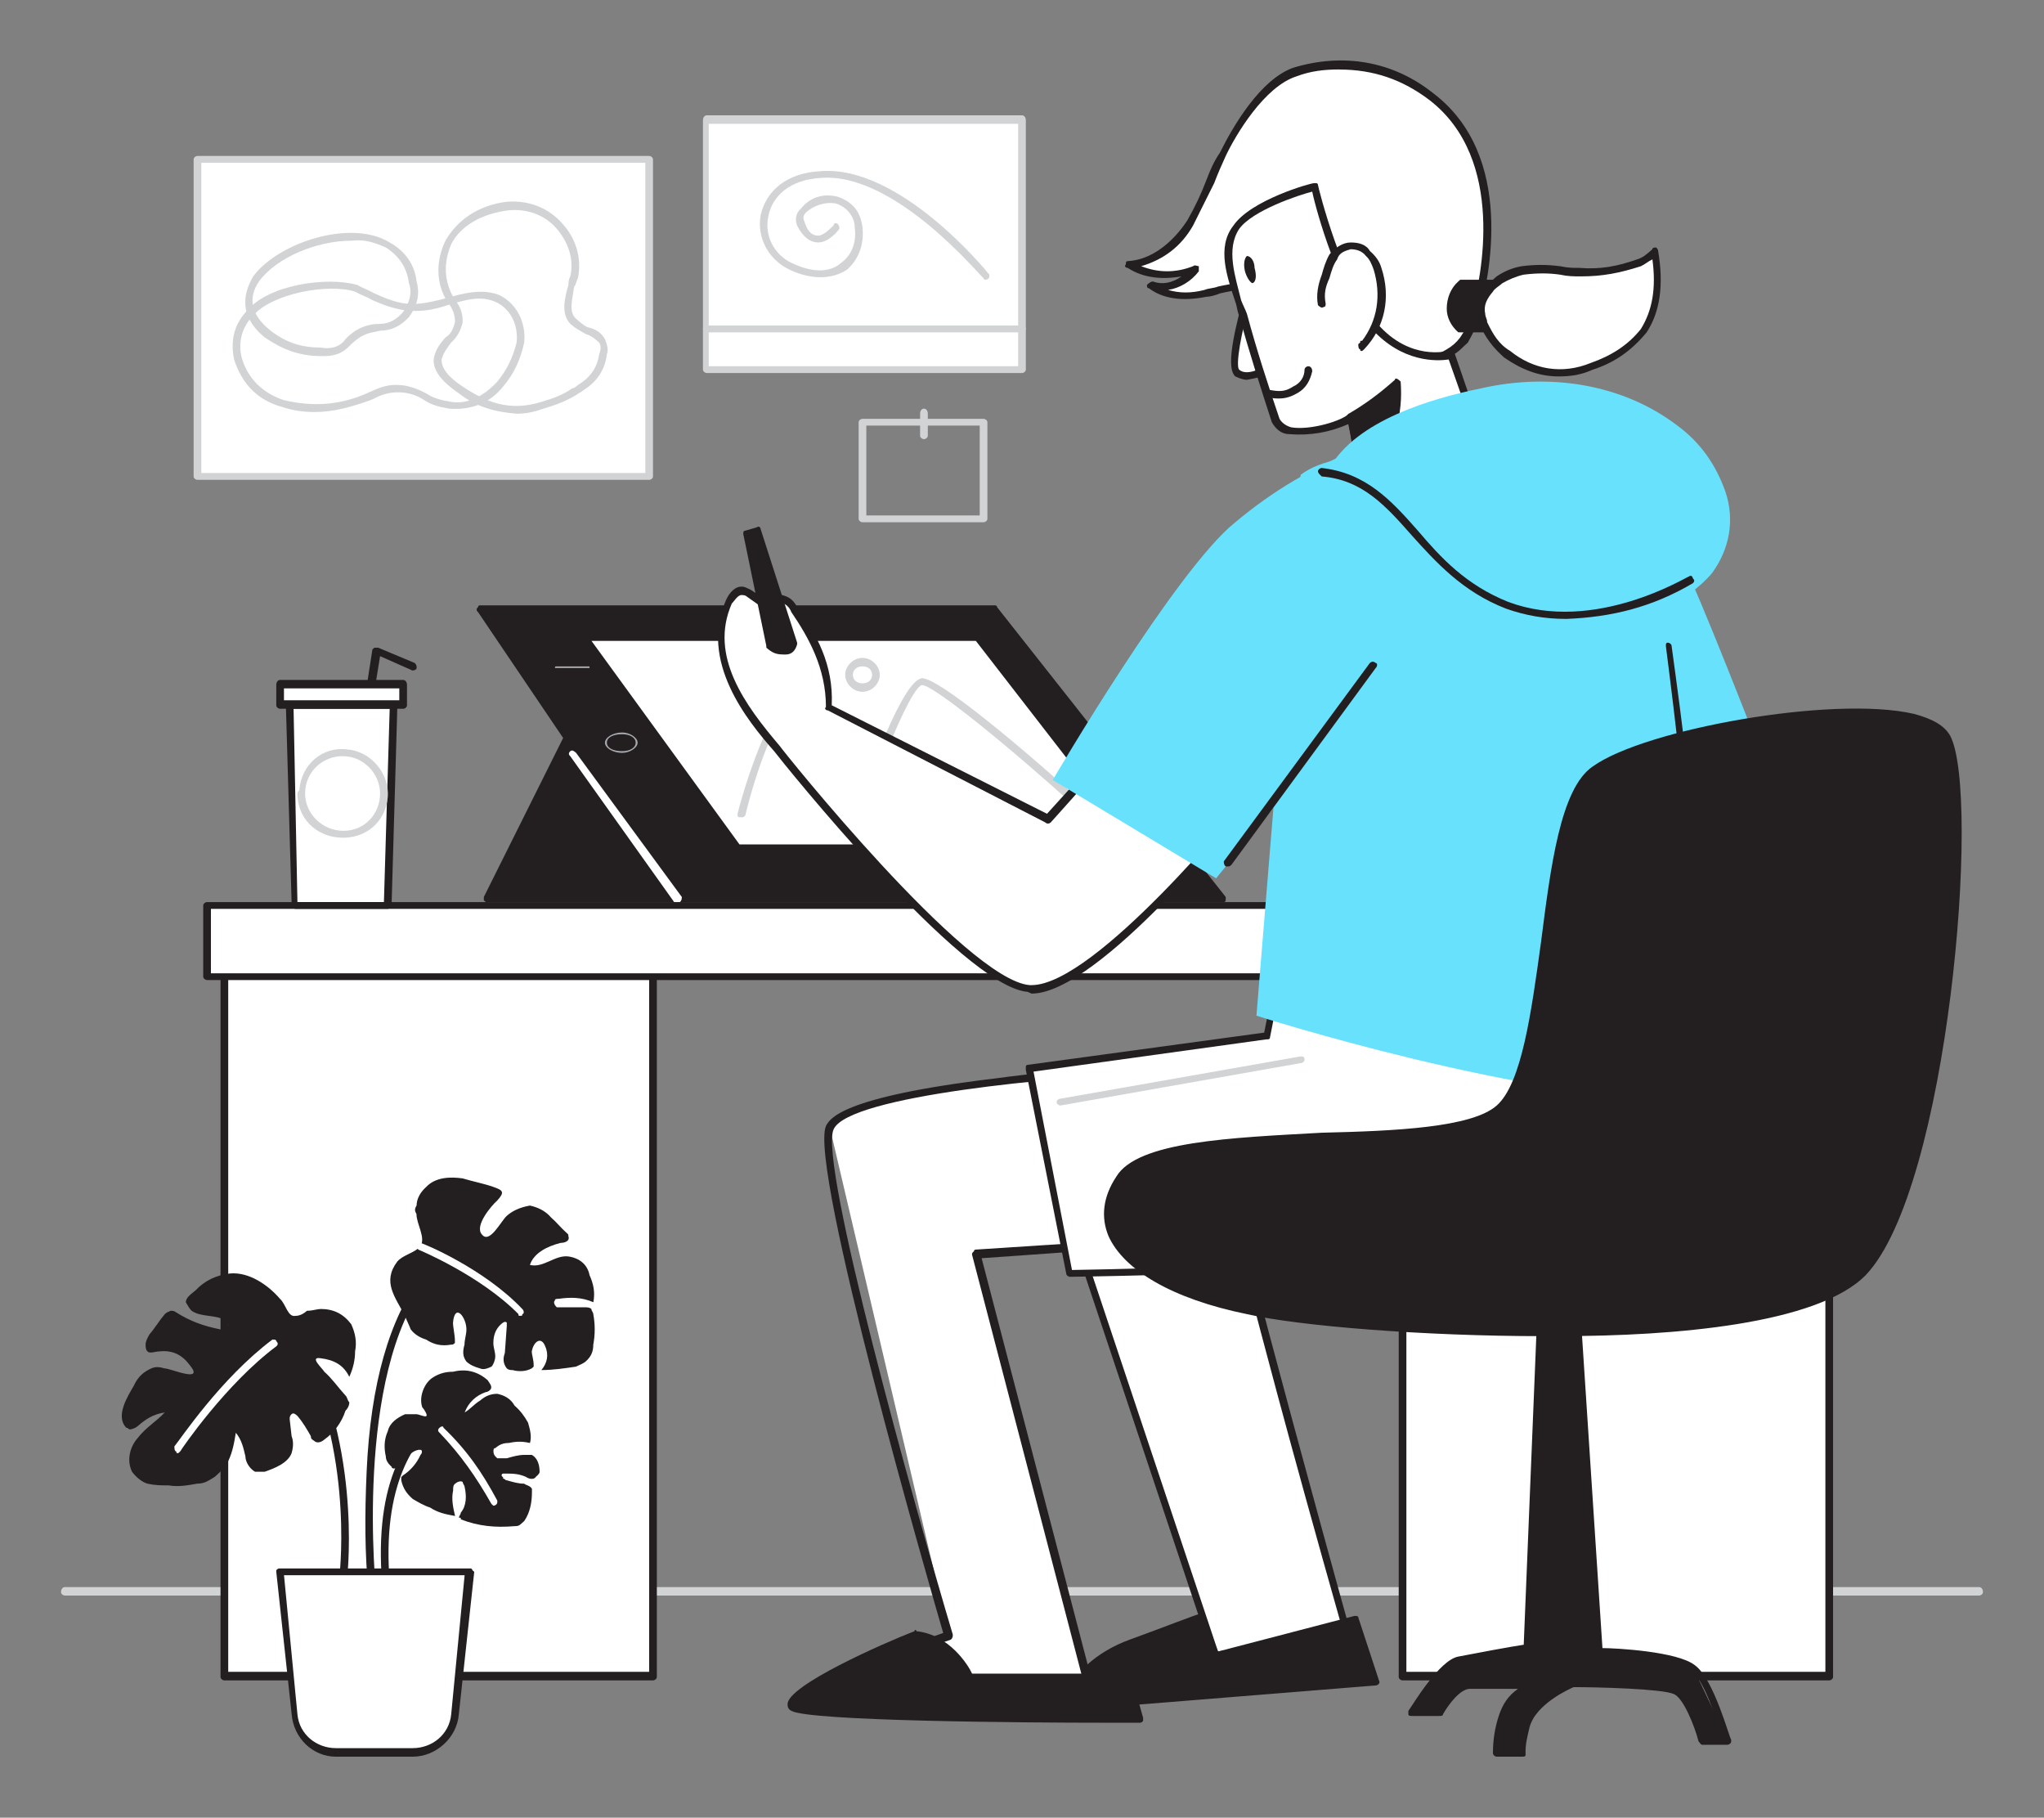 <svg xmlns="http://www.w3.org/2000/svg" xmlns:lucid="lucid" width="669.92" height="595.59"><rect width="100%" height="100%" fill="#808080" stroke="none"/><g lucid:page-tab-id="0_0" stroke="#000" stroke-opacity="0"><path d="M21.26 522.8h627.4c.63 0 1.26-.55 1.26-1.1 0-1.1-.63-1.67-1.26-1.67H21.26c-.63 0-1.26.56-1.26 1.67 0 .55.63 1.1 1.26 1.1z" stroke-width="1.01" fill="#d1d3d4"/><path d="M214.02 308.9H73.54V549.5h140.48V308.9z" stroke-width="1.01" fill="#fff"/><path d="M73.54 550.6h140.48c.63 0 1.26-.57 1.26-1.12V308.9c0-1.1-.63-1.66-1.26-1.66H73.54c-.63 0-1.26.56-1.26 1.67V549.5c0 .55.63 1.1 1.26 1.1zm139.22-2.8H74.8V310.03h137.96z" stroke-width="1.01" fill="#231f20"/><path d="M599.53 308.9H459.7V549.5h139.83V308.9z" stroke-width="1.01" fill="#fff"/><path d="M459.7 550.6h139.83c.63 0 1.26-.57 1.26-1.12V308.9c0-1.1-.64-1.66-1.27-1.66H459.7c-.64 0-1.27.56-1.27 1.67V549.5c0 .55.63 1.1 1.26 1.1zm138.57-2.8H460.94V310.03h137.33zM187.56 238.9l-27.72 55.56h74.96l-47.24-55.56z" stroke-width="1.01" fill="#231f20"/><path d="M159.84 295.57h74.96c.63 0 1.26 0 1.26-.55v-1.1l-47.24-55.57c-.63-.56-.63-.56-1.26-.56s-.63 0-1.26.55l-27.72 55.56v1.12c.63.55 1.26 1.1 1.26.55zm72.44-2.22h-70.55l26.46-52.22z" stroke-width="1.01" fill="#231f20"/><path d="M400.47 294.46H222.2l-64.88-95h168.82l74.33 95z" stroke-width="1.01" fill="#231f20"/><path d="M222.2 295.57h178.9c.63 0 .63-.55.63-1.1v-.56l-74.96-95c0-.56-.63-.56-.63-.56H157.32c-.63 0-.63.56-.63.56-.64.56-.64 1.1 0 1.67l64.24 95c.63 0 .63.56 1.26 0zm175.75-2.22H222.83l-63-92.23h165.68z" stroke-width="1.01" fill="#231f20"/><path d="M320.47 208.9l53.55 68.9h-132.3l-50.38-68.9h129.13z" stroke-width="1.01" fill="#fff"/><path d="M241.73 279.46h132.3c.62 0 .62-.55 1.25-1.1v-1.12l-53.55-68.9c0-.55-.63-.55-1.26-.55H191.34c-.63 0-.63 0-.63.55-.62.55-.62.55 0 1.1l49.77 69.46s.63.56 1.26.56zm129.77-2.78H242.36L193.86 210h125.98z" stroke-width="1.01" fill="#231f20"/><path d="M282.68 265.57c.63 0 1.26-.55 1.26-1.1 6.3-18.9 15.12-39.46 18.26-40 3.78 0 28.98 20.54 51.03 40.55.63.55 1.26.55 1.9 0 .62-.56 0-1.12 0-1.67-7.57-7.22-46-41.12-52.93-41.12-6.3.56-17.63 32.23-20.78 41.67 0 .56 0 1.12.63 1.67h.63z" stroke-width="1.01" fill="#d1d3d4"/><path d="M243 267.8c.62 0 .62 0 1.25-.56 3.78-15.56 10.08-31.67 13.23-32.78 2.52-.56 16.38 11.67 27.1 23.33h1.88v-1.67c-5.67-6.12-24.57-25.56-29.6-23.9-5.68 1.67-13.87 28.9-15.13 34.45 0 .56 0 1.1.63 1.1z" stroke-width="1.01" fill="#d1d3d4"/><path d="M203.94 246.68c2.52 0 5.04-1.67 5.04-3.33 0-1.67-2.52-3.34-5.04-3.34-3.15 0-5.67 1.68-5.67 3.35 0 1.66 2.52 3.33 5.67 3.33zm0-6.1c2.52 0 4.4 1.1 4.4 2.77 0 1.66-1.88 2.78-4.4 2.78-3.15 0-5.04-1.12-5.04-2.78 0-1.67 1.9-2.78 5.04-2.78zM182.52 218.9h10.7v-.55h-10.7c-.63 0-.63 0-.63.55h.62z" stroke-width="1.01" fill="#a7a9ac"/><path d="M222.2 295.57h.63c.63-.55.63-1.1.63-1.66l-34.64-47.22c-.63-.55-1.26-1.1-1.9-.55-.62.55-.62 1.1 0 1.66l34.02 47.77c.63 0 .63.56 1.26 0z" stroke-width="1.01" fill="#fff"/><path d="M282.68 226.68c3.15 0 5.67-2.78 5.67-5.56 0-2.77-2.52-5.55-5.67-5.55s-5.67 2.78-5.67 5.55c0 2.78 2.53 5.56 5.68 5.56zm0-8.33c1.9 0 3.15 1.1 3.15 2.77s-1.26 2.78-3.15 2.78c-1.9 0-3.15-1.1-3.15-2.78 0-1.66 1.26-2.77 3.15-2.77z" stroke-width="1.01" fill="#d1d3d4"/><path d="M618.43 296.68H67.87v23.34h550.56v-23.34z" stroke-width="1.01" fill="#fff"/><path d="M67.87 321.13h550.56c.63 0 1.26-.56 1.26-1.1v-23.35c0-.55-.64-1.1-1.27-1.1H67.87c-.63 0-1.26.55-1.26 1.1v23.34c0 .55.64 1.1 1.27 1.1zm549.3-2.22H69.13v-21.1h548.04z" stroke-width="1.01" fill="#231f20"/><path d="M411.18 422.8c-.63 2.23 30.24 112.8 30.24 112.8l-42.84 6.66-51.02-152.8z" stroke-width="1.01" fill="#fff"/><path d="M398.58 543.37l43.47-6.67.63-.56v-1.1c-11.97-42.8-29.6-108.35-30.24-111.68 0-.56 0-1.1-.63-1.1l-63.6-33.9h-1.27c-.63.55-.63 1.1-.63 1.66l51.02 152.8c0 .55.63.55 1.26.55zm41.58-8.9l-40.95 6.67-49.75-148.9 60.47 31.67c1.9 7.24 11.34 43.9 30.24 110.58z" stroke-width="1.01" fill="#231f20"/><path d="M443.94 530.6l6.93 20.54-103.3 8.34c5.03-10.56 12.6-17.22 23.3-21.1 10.7-3.9 22.67-8.35 22.67-8.35l5.04 12.23z" stroke-width="1.01" fill="#231f20"/><path d="M347.56 560.6l103.3-8.34c.64 0 1.27-.56 1.27-1.12l-6.93-21.1c0-.56-.63-.56-1.26-.56l-44.73 11.66-5.03-11.66c0-.56-.63-1.1-1.26-.56-.62 0-11.96 4.45-22.66 8.33-10.7 3.9-18.9 11.12-23.94 21.67v1.1c.63.57.63.57 1.26.57zm101.42-10.57l-99.53 7.78c5.04-8.88 12.6-15 22.05-18.32 8.8-3.34 18.26-6.67 21.4-7.78l4.42 11.1c.63.57.63 1.12 1.26.57l44.73-11.12zM516.38 424.47l7.56 116.67s24.56.56 30.86 5l11.34 23.9h-7.56s-5.04-14.45-9.45-16.12l-33.38-2.22s-13.23 5-15.75 13.9c-1.26 7.2-.63 8.88-.63 8.88h-8.82c0-4.45.63-7.78 1.9-12.22 1.25-4.45 8.18-10.56 8.18-10.56s-14.5.56-18.9.56c-5.04 0-10.08 8.9-10.08 8.9h-8.82s9.45-16.13 15.75-17.24l22.05-4.44 4.4-108.34z" stroke-width="1.01" fill="#231f20"/><path d="M490.55 575.6h8.2c.62 0 1.25 0 1.25-.57v-1.1c0-2.78.63-5 1.26-7.78 1.9-7.78 13.23-12.78 14.5-13.34 8.18 0 28.96.57 32.74 2.23 3.15 1.1 6.93 10.56 8.2 15.56.62.55.62 1.1 1.25 1.1h8.2c.62 0 1.25-.55 1.25-1.1v-.57c-.63-.55-5.67-20-11.97-24.44-5.67-4.46-25.82-5.57-30.23-5.57l-7.56-115.56c0-.56 0-.56-.63-1.1h-1.25l-11.34 6.66c-.62.55-.62.55-.62 1.1l-4.4 107.8c-3.8.55-15.76 2.77-21.43 3.88-6.3 1.12-15.12 16.12-16.38 17.8v1.1c0 .56.63.56 1.26.56h8.82c.63 0 1.26 0 1.26-.56 1.9-3.33 5.68-8.33 8.83-8.33h15.75c-3.15 2.22-5.04 5-6.3 8.9-1.26 3.88-1.9 7.76-1.9 12.2 0 .56.64 1.12 1.27 1.12zm6.93-2.23h-5.67c0-3.9.64-7.22 1.27-10.56 1.9-4.43 8.2-10 8.2-10 0-.54.62-1.1 0-1.66 0-.55-.64-.55-1.27-.55h-18.27c-5.04 0-9.45 6.66-10.7 9.43h-6.3c3.14-5.55 10.07-14.44 13.85-15 6.3-1.1 22.05-3.9 22.05-3.9.63-.54 1.26-.54 1.26-1.1l4.4-108.34 9.45-5 6.93 114.44c0 .56.63 1.12 1.26 1.12 6.3.55 25.2 1.66 30.23 5 4.4 3.33 8.2 15.55 10.08 21.66h-5.04c-1.25-3.33-5.03-14.44-10.07-16.1-4.4-1.68-32.12-2.8-33.38-2.8-.63.57-14.5 5.57-16.38 15-1.26 2.8-1.26 5.57-1.9 8.35zm26.46-32.23z" stroke-width="1.01" fill="#231f20"/><path d="M375.28 350.02s-97 5.56-103.3 19.45L311 535.6s-47.87 16.66-39.68 20l85.67-3.34-37.16-141.68 96.38-6.1z" stroke-width="1.01" fill="#fff"/><path d="M283.3 557.8c22.68 0 67.4-3.88 73.7-4.43.64 0 .64 0 .64-.56.63 0 .63-.54.63-.54l-36.54-140 94.5-6.68c.62 0 1.25 0 1.25-.56v-1.1l-40.94-54.45c-.63-.56-.63-.56-1.26-.56 0 0-24.57 1.12-49.14 4.45-51.02 6.12-54.17 13.34-55.43 15.56-5.66 13.35 34.02 151.13 38.43 166.13-12.6 4.45-40.3 14.45-40.3 19.45 0 1.1.62 2.22 1.88 2.22 4.42 1.1 8.2 1.67 12.6 1.1zm71.82-6.66c-22.68 2.23-77.48 6.12-83.78 3.34 1.9-2.78 22.05-11.1 40.3-17.23.64-.55.64-1.1.64-1.66-12.6-42.24-44.1-155.02-39.05-165.58 5.04-11.1 74.33-17.22 102.05-18.33l38.42 51.66-93.86 6.1c-.63 0-.63.56-.63.56-.62.56-.62.56-.62 1.12zm-83.78 3.34z" stroke-width="1.01" fill="#231f20"/><path d="M408.66 263.35s-50.4 62.78-71.8 60.56c-21.43-1.66-82.53-78.33-82.53-78.33-10.7-13.33-23.3-30-15.12-48.34.64-1.66 1.9-3.9 3.8-3.33.62 0 1.25 0 2.5.56l6.3 4.44c0-2.22 2.53-3.33 4.42-2.78 1.9.56 3.15 1.67 3.78 3.34 7.56 10.55 11.97 20 11.34 32.22l71.8 36.67 28.36-31.1" stroke-width="1.01" fill="#fff"/><path d="M338.1 325.57c22.06 0 69.3-58.9 71.2-61.67.62-.55.62-1.1 0-1.66-.64 0-1.27 0-1.9.55 0 .55-48.5 60-69.3 60h-.62c-20.8-1.67-81.26-77.23-81.9-78.34-11.33-13.34-23.3-29.45-15.74-46.67.63-.57 1.9-2.8 3.15-2.8.62 0 1.25 0 1.88.57l6.3 4.44c.63 0 1.9 0 1.9-.54v-.56c0-.56.62-1.1.62-1.1.63-.57 1.26-.57 1.9-.57 1.88.56 3.14 1.67 3.77 3.34 5.67 8.33 11.34 18.33 11.34 31.1-.62.57 0 1.12.64 1.12l71.18 36.66c.63.56 1.26.56 1.9 0l28.34-31.67v-1.68c-.63-.55-1.26-.55-1.9 0l-27.7 30.56-70.56-35.56c.63-13.33-5.04-23.33-11.34-32.22-1.26-2.22-2.52-3.33-5.04-3.9-1.26-.54-2.52-.54-3.78.57l-1.26 1.1-5.04-3.33c-1.26-.55-1.9-1.1-3.15-1.1-1.9 0-3.8 1.66-5.05 4.44-8.82 20 6.93 39.44 15.75 49.45 2.52 3.33 61.73 77.22 83.15 78.9z" stroke-width="1.01" fill="#231f20"/><path d="M572.44 252.8s25.83 58.33 16.38 64.44c-9.45 6.67-68.03 0-68.03 0l5.03-75.56" stroke-width="1.01" fill="#fff"/><path d="M566.77 321.13c10.08 0 19.53-.56 22.68-2.78 1.26-1.1 6.93-4.44-4.4-36.1-5.05-15-11.35-30-11.35-30-.63-.57-1.26-1.12-1.9-.57-.62 0-.62.56-.62 1.1v.57c10.08 22.22 23.3 58.9 17 62.78-7.55 5-49.12 1.67-66.13 0l5.04-74.45c0-.55-.64-1.1-1.27-1.1s-1.26.55-1.26 1.1l-5.04 75.56c0 .56.63 1.1 1.26 1.1 1.25.57 25.8 2.8 45.97 2.8z" stroke-width="1.01" fill="#231f20"/><path d="M551.65 351.7s12.6 28.32-1.26 45.55l-199.7 20-13.22-67.23 77.48-10.56 5.04-23.33z" stroke-width="1.01" fill="#fff"/><path d="M350.7 418.36s47.25-.56 95.13-3.34c64.25-3.33 100.15-9.44 105.82-16.66 13.86-18.34 1.26-46.12 1.26-47.23-.62 0-.62-.55-1.25-.55L420 315.02h-.63c-.63.55-.63.55-.63 1.1l-4.4 22.23-77.5 10.56s-.62 0-.62.57v1.1l13.23 66.68c0 .55.63 1.1 1.26 1.1zm199.7-65.56c1.88 3.9 11.33 28.33-.64 43.9C539.06 410 416.22 415 351.34 416.13l-12.6-65 76.22-10.56c.63 0 1.26 0 1.26-.56l4.4-22.22z" stroke-width="1.01" fill="#231f20"/><path d="M474.8 115.56c1.9-1.1 3.78-2.22 5.04-4.44 1.9-2.78 3.15-5 3.78-8.34 6.93-23.9 6.93-54.44-14.5-71.1-13.2-10-28.96-12.8-44.7-7.8-10.1 3.34-18.9 17.8-23.95 26.68-3.78 7.78-6.3 15.55-10.7 22.78-4.42 7.22-11.34 13.33-20.16 13.9 6.94 3.88 14.5 4.43 22.05 1.1-3.15 4.44-8.82 6.66-14.48 5.55 5.03 3.88 11.96 3.88 18.26 2.22 5.67-1.12 11.97-3.34 18.27-2.23 10.08 1.1 16.38 8.33 23.94 13.33 9.45 6.66 26.45 15 37.16 8.33z" stroke-width="1.01" fill="#fff"/><path d="M465.98 119.45c3.15 0 6.3-1.1 9.45-2.78 2.52-1.1 3.78-2.78 5.67-4.44 1.9-3.34 3.15-6.1 3.78-9.45 3.15-11.66 11.97-51.67-15.12-72.22-13.22-10.56-29.6-13.34-45.98-8.34-10.7 3.9-19.53 18.9-23.94 27.78-1.9 2.78-3.15 5.56-4.4 8.9-1.9 5-3.8 8.88-6.3 13.33-2.53 3.88-9.45 12.77-19.53 13.33-.62 0-.62.56-.62 1.1-.63.57 0 1.12.63 1.12 5.05 3.34 11.34 3.9 17.64 2.78-3.15 2.22-6.3 2.78-9.44 1.67-.63 0-1.26.55-1.9 1.1 0 .56 0 1.12.64 1.12 4.4 3.33 10.7 4.44 18.9 2.78 1.25 0 3.14-.56 4.4-1.1 5.04-1.13 8.82-1.68 13.86-1.13 6.93.56 11.97 4.45 17.64 8.9 1.9 1.1 3.78 2.77 5.67 3.88 5.68 4.45 17.65 11.67 28.98 11.67zM438.9 22.78c11.34 0 20.8 3.33 29.6 10 25.2 19.44 17 58.34 13.86 69.45-.63 3.33-1.9 5.55-3.78 8.33-1.26 1.67-2.52 2.78-4.4 3.9-11.35 7.2-30.24-4.45-35.9-8.34-1.9-1.1-3.8-2.78-5.68-4.45-5.67-3.9-11.34-8.33-18.9-9.44-5.04 0-9.45.55-14.5 1.66-1.25.55-3.14.55-4.4 1.1-4.4 1.12-8.2 1.12-11.97 0 3.78-.55 7.56-2.77 10.08-6.1v-1.67c-.62 0-1.25-.56-1.88 0-5.67 2.22-11.33 2.22-17 0 7.55-2.23 13.22-6.67 17-13.34 2.52-5 4.4-8.9 6.93-13.9 1.26-3.33 2.52-6.1 3.78-8.9 3.15-6.65 12.6-22.77 23.3-26.1 4.42-1.67 8.83-2.22 13.87-2.22z" stroke-width="1.01" fill="#231f20"/><path d="M408.66 98.34s-6.3 21.1-3.15 23.9c3.8 2.77 10.72-1.68 10.72-1.68" stroke-width="1.01" fill="#fff"/><path d="M408.66 124.45c3.15-.55 5.67-1.1 8.2-2.78.62-.55 1.25-1.1.62-1.66-.63-.55-1.26-1.1-1.9-.55-1.88 1.1-6.92 3.9-9.44 1.67-1.26-1.1.63-12.78 3.78-22.23 0-.56 0-1.67-.63-1.67-.64 0-1.27 0-1.9.55-1.26 5.56-6.3 22.23-2.52 25.56 1.26.56 2.52 1.1 3.78 1.1z" stroke-width="1.01" fill="#231f20"/><path d="M404.88 74.45c-5.67 8.33 0 20.55 2.52 28.33 3.15 11.67 6.93 23.34 10.7 35 2.53 7.23 21.43 1.67 24.58-1.1l5.04 30 40.3-13.9-12.6-36.66s-13.22 3.9-25.18-8.9l-19.53-46.1s-20.15 5.55-25.82 13.33z" stroke-width="1.01" fill="#fff"/><path d="M447.72 167.8h.63l40.3-13.9.64-.56v-1.1l-12.6-36.68c-.64-.55-1.27-.55-1.9-.55-.63 0-12.6 3.34-23.3-8.88-11.34-12.23-19.53-45-19.53-45.56 0 0 0-.56-.63-.56h-.63c-1.25 0-20.78 5.56-26.45 13.9-5.67 7.2-1.9 17.22.63 25 .63 1.66.63 3.33 1.26 4.44 3.15 11.67 6.93 23.33 10.7 35 1.27 2.22 3.16 3.9 5.68 3.9 6.93.55 13.23-.57 19.53-3.34l4.4 27.78c0 .55.64.55.64 1.1h.62zm39.05-16.13L448.97 165l-5.03-28.88c0-.56-.63-1.1-1.26-.56h-.63c-1.9 2.23-12.6 5.56-18.9 4.45-1.9-.55-3.15-1.66-3.78-2.77-3.78-11.1-7.56-22.78-10.7-34.45-.64-1.66-1.27-2.77-1.9-4.44-1.9-7.78-5.04-16.67-.63-23.34 4.4-6.1 19.53-11.1 23.94-12.22 1.26 6.1 8.82 33.34 19.53 45 10.1 11.12 21.42 10.56 25.2 10z" stroke-width="1.01" fill="#231f20"/><path d="M416.22 128.9s10.08 2.77 12.6-7.78" stroke-width="1.01" fill="#fff"/><path d="M419.37 130.56c1.9 0 3.78-.55 5.67-1.66 3.15-1.67 4.4-4.45 5.04-7.23 0-1.1-.63-1.66-1.26-1.66s-1.26.56-1.26 1.12c0 2.22-1.26 4.44-3.78 5.55-2.52 1.67-4.4 1.67-7.56 1.1-.63 0-1.26 0-1.26 1.13 0 .55 0 1.1.63 1.1 1.25.56 2.5.56 3.77.56z" stroke-width="1.01" fill="#231f20"/><path d="M433.23 99.45c-.63-2.78 0-6.1 1.26-8.9.62-2.2 1.25-4.43 2.5-6.66 1.27-1.67 3.16-3.34 5.68-3.34 2.52 0 4.4.55 5.67 2.22 1.26 1.67 2.52 3.34 3.15 5.56 3.15 8.9 1.26 18.33-5.04 25.55v-1.12" stroke-width="1.01" fill="#fff"/><path d="M446.46 115l.63-.55c6.92-7.22 8.8-17.22 5.66-26.67-.63-2.22-1.9-3.9-3.78-5.55-1.26-2.23-3.78-2.78-6.3-2.78s-5.04 1.66-6.93 3.9c-1.26 2.2-1.9 4.43-2.52 6.65-1.26 3.34-1.9 6.67-1.26 10 .63.56 1.26 1.12 1.9.56.62 0 .62-.55.62-1.1-.64-3.34 0-5.57 1.25-8.34.63-2.23 1.26-4.45 2.52-6.12.63-2.22 2.52-2.77 4.4-3.33 1.9 0 3.8.56 5.05 2.22 1.26 1.1 1.9 2.77 2.52 4.44 2.52 8.33 1.26 16.67-3.78 23.33-.63 0-.63 0-.63.56l-.63.55c0 .56 0 1.67.63 1.67 0 .56 0 .56.63.56z" stroke-width="1.01" fill="#231f20"/><path d="M411.18 87.78c0-2.22-1.26-3.9-2.52-3.9-.63.57-1.26 2.24-.63 5 .63 2.24 1.9 3.9 2.52 3.9 1.26-.55 1.26-2.78.63-5z" stroke-width=".22" fill="#231f20"/><path d="M442.68 136.67c5.67-3.9 10.08-7.22 15.12-11.66 0 0 2.5 21.67-11.97 26.12z" stroke-width="1.01" fill="#231f20"/><path d="M445.83 152.23c0 .56 0 .56 0 0 15.74-5 13.23-26.1 13.23-27.22l-.63-.55c-.63-.55-1.26-.55-1.26 0-5.04 4.45-9.45 7.78-15.12 11.1-.63.57-.63.57-.63 1.12l3.15 15s0 .56.63.56h.63zm10.7-24.45c0 5-.62 17.78-10.07 21.67l-2.52-12.22c4.4-3.33 8.2-6.1 12.6-9.45z" stroke-width="1.01" fill="#231f20"/><path d="M559.2 361.13s-2.5-149.45-24.55-183.9c0 0-80.63-42.22-108.35-21.67L411.8 332.8s88.2 28.33 147.4 28.33z" stroke-width="1.01" fill="#68e1fd"/><path d="M445.83 146.67c-15.75 6.67-28.35 13.9-40.95 24.45-19.53 15.56-59.84 84.45-59.84 84.45l53.54 32.22 47.88-58.9zM511.34 156.12s27.72 3.33 42.83 33.9c7.56 16.66 28.35 70.55 28.35 70.55l-61.73 6.67z" stroke-width="1.01" fill="#68e1fd"/><path d="M402.36 283.9c.63 0 .63 0 1.26-.55l47.25-64.45c.63-.55.63-1.67 0-1.67-.63-.55-1.26-.55-1.9 0l-47.87 65c0 .56 0 1.12.63 1.68h.63zM260.63 210.57l-11.97-36.67-3.78 1.1 7.56 36.12s5.04 5.56 8.2-.55z" stroke-width="1.01" fill="#231f20"/><path d="M256.85 214.46h.63c1.9 0 3.15-1.1 3.78-3.34v-.55l-11.97-37.23c0-.55-.64-1.1-1.27-.55l-3.78 1.1c-.63 0-.63.55-.63 1.1l7.56 36.68v.55c1.9 1.67 3.15 2.23 5.67 2.23zm2.52-3.9c-.63 1.12-1.26 1.67-1.9 1.67-1.88 0-3.14-.55-3.77-1.66l-7.56-35h1.26z" stroke-width="1.01" fill="#231f20"/><path d="M485.5 127.23c22.06-5 46-1.67 64.26 12.22 7.56 5.56 12.6 12.78 15.75 21.67 3.16 9.45 1.27 18.9-4.4 26.67-17 20-53.54 20-76.85 13.32-15.12-4.44-61.73-26.67-48.5-47.78 8.82-15.55 33.38-22.78 49.76-26.1z" stroke-width="1.01" fill="#68e1fd"/><path d="M513.23 202.8c15.12-.57 28.34-3.9 41.57-11.68.63-.55.63-1.1 0-1.66 0-.56-.63-1.12-1.26-.56-.63 0-30.86 18.9-59.2 8.33-13.87-5.55-22.06-14.44-29.62-23.33-8.8-10-17-18.9-31.5-20.56-.62 0-1.25.56-1.25 1.1 0 .57.63 1.12 1.26 1.68 13.23 1.1 20.8 9.44 29.6 19.45 7.56 8.33 16.38 18.33 30.87 23.9 6.3 2.2 12.6 3.32 19.53 3.32zM556.7 307.8c.62 0 1.25-.56 1.25-1.67-1.9-38.34-10.08-93.9-10.08-94.45 0-.56-.63-1.1-1.26-1.1-.62 0-.62.54-.62 1.1 0 .55 7.56 56.1 9.45 95 0 .56.63 1.12 1.26 1.12zM369.6 549.48h-51.65s-5.67-12.23-17.64-13.9c0 0-47.23 20-40.3 23.9 6.93 3.9 113.4 3.9 113.4 3.9z" stroke-width="1.01" fill="#231f20"/><path d="M362.68 564.48h10.7c.64 0 .64 0 1.27-.56v-1.1l-3.78-13.34c0-.56-.63-1.1-1.26-1.1H318.6c-1.26-2.8-7.56-12.8-18.27-13.9 0-.56-.6-.56-.6 0-10.1 3.9-41.6 17.78-41.6 23.9 0 .54 0 1.65 1.27 2.2 5.67 3.34 74.96 3.9 103.3 3.9zm8.82-2.78c-42.2.56-106.46-.55-110.87-3.33 0-2.78 20.16-13.34 39.68-21.67 11.35 1.67 16.4 13.33 16.4 13.33 0 .56.62 1.1 1.25 1.1h51.03zM408.66 429.47c-32.75-6.67-54.8-22.22-42.2-42.78 13.23-21.12 106.45-7.8 124.72-22.8 18.27-15.55 11.97-97.77 31.5-111.66 20.15-13.9 105.82-28.34 115.27-10.56 10.08 17.78 0 146.68-27.7 175.57-27.73 28.33-169.46 18.9-201.6 12.22z" stroke-width="1.01" fill="#231f20"/><path d="M505.67 437.8h5.67c37.16 0 84.4-3.9 100.16-20 27.08-28.33 37.8-157.23 27.7-176.67-1.88-3.34-5.66-5.56-11.96-7.23-26.45-6.1-88.18 5-105.2 17.23-10.7 7.22-13.85 33.33-17 57.78-3.15 22.8-6.3 46.12-14.5 53.34-8.18 7.23-33.37 8.34-57.3 8.9-29.62 1.66-60.48 2.77-67.4 14.44-4.42 6.67-5.05 13.33-2.53 19.44 5.05 11.12 20.8 20.56 45.36 25.56 17 3.9 57.95 7.22 97 7.22zm102.68-203.34c6.3 0 11.96.55 18.26 2.22 5.68 1.1 8.83 3.33 10.72 5.56 9.45 17.78-1.26 146.12-27.7 173.9-27.73 28.33-168.2 18.9-200.33 12.22-23.32-5-39.7-13.34-44.1-23.9-1.9-5.55-1.26-11.1 2.52-17.2 6.93-11.13 36.53-12.24 65.5-13.35 25.84-1.1 49.77-1.66 58.6-9.43 9.44-7.78 12.6-30.56 15.74-55 3.15-23.9 6.3-49.45 16.38-56.12 12.6-9.45 55.43-18.9 84.4-18.9zm-199.7 195z" stroke-width="1.01" fill="#231f20"/><path d="M347.56 362.24l78.74-13.9c.63 0 1.26-.54 1.26-1.1 0-1.1-.63-1.1-1.26-1.1L347.56 360c-.63 0-1.26.56-1.26 1.1 0 .57.63 1.12 1.26 1.12z" stroke-width="1.01" fill="#d1d3d4"/><path d="M120.8 522.25h2.5c0-.55-7.55-71.67 17-102.78l-1.87-1.67c-10.7 13.9-17 35.56-18.27 64.45-.63 14.45-.63 26.1.63 40z" stroke-width="1.01" fill="#231f20"/><path d="M129.6 531.14c0-.55 0-1.1-.62-2.22-5.67-36.67 4.4-53.9 13.22-62.23l-1.26-1.67c-10.07 8.33-20.15 26.1-14.48 64.45.63.55.63 1.66.63 1.66z" stroke-width="1.01" fill="#231f20"/><path d="M142.2 451.14c1.9-1.1 3.78-1.67 6.3-1.67 4.4-1.1 8.2 0 11.34 2.78.63 1.1 1.9 2.22.63 3.33 0 0-.63.56-1.26.56-3.14 1.1-5.66 3.33-6.92 6.67 1.9-1.1 3.15-2.77 5.04-3.88 1.9-1.67 3.78-2.23 5.67-2.23 2.5.55 4.4 1.66 5.66 3.88 1.9 1.67 3.15 3.34 4.4 5.56.64 2.22 1.27 4.44.64 6.67-2.52-.55-4.4-.55-6.93 0-1.9 0-3.15.56-4.4 1.67-.64 0-.64.56-.64 1.1 0 1.13.63 1.68 1.26 2.24h3.14c1.9-.55 3.78-1.1 5.67-1.1h2.53c1.9 1.1 2.52 3.33 2.52 5.55 0 .56-.63 1.1-1.26 1.67-.64 1.1-2.53.55-3.16 0-2.52-1.1-4.4-1.1-6.93-1.1h-.62c-.63 0-.63 1.1 0 1.1v.55c.63 0 .63.56 1.26.56 1.9.55 3.78 1.1 5.67 1.1.64.57 1.9.57 2.53 1.68v1.12c0 3.33-.63 6.67-2.52 9.44-.62.56-.62.56-1.25 1.1-.63.57-1.26.57-1.9.57-6.3.56-11.96 0-17.63-2.22 0-.55 0-.55-.63-.55 0-.55.62-1.1.62-1.66 1.9-2.24 1.9-5.57 1.26-8.35 0-.55-.63-1.1-.63-1.67-.63-.55-1.9 0-2.52.56-.63.56-.63 1.1-.63 2.22-.63 2.78 0 5.56.63 8.34-3.15-.56-5.67-1.1-8.2-2.78-1.87-.56-3.76-1.67-5.65-2.78-1.9-1.67-3.15-3.33-3.78-6.1v-1.12l.63-.56c2.52-1.66 4.4-3.9 5.67-6.66.63-.56.63-1.67 0-1.67h-.63c-3.15.55-4.4 3.9-6.93 5.55-.63.56-.63.56-1.26.56 0 0-.63 0-.63-.56-1.26-1.1-1.9-2.22-1.9-3.33-.62-2.78-.62-5.55.64-8.33.62-2.78 3.14-4.45 5.66-5.56h3.78c.63 0 3.15 1.1 3.15.56.6 0-.64-2.23-1.27-2.78-1.26-3.33.63-8.33 3.77-10zM105.04 428.9c4.4 0 7.56 1.68 10.08 5 1.26 2.8 1.9 5.57 1.26 8.9 0 2.78-.63 5.56-1.9 8.34-1.88-3.9-5.03-5.56-9.44-6.1-3.78-.57.63 3.32 1.26 4.43 2.52 2.22 4.4 5 6.93 7.78.63.56.63 1.67 1.26 2.22 0 1.1-.64 2.22-1.27 2.78-1.26 3.9-3.78 7.22-6.93 9.45-1.26 1.1-2.52 1.1-3.15.55-.63-.55-1.26-.55-1.26-1.67-1.27-2.22-2.53-4.44-4.42-6.66-.63-.56-1.26-1.1-1.9-.56-.62.56-.62 1.1-.62 1.67l.63 5.55c.62 1.67.62 3.34 0 5.56-1.27 3.33-5.68 5-8.83 6.1h-3.15c-1.9-1.1-3.15-3.32-3.15-5-.63-2.77-1.26-5.54-3.15-7.77-.63 3.9-1.26 7.23-3.15 10.56-1.26 1.67-2.52 2.78-3.78 3.9-1.9 1.1-3.16 2.2-5.68 2.2-3.15.57-6.3 1.12-9.44.57-2.52 0-4.4 0-6.93-.56-1.9-.56-3.78-2.22-5.04-3.9-1.88-3.88-.62-8.32 1.9-11.1 2.52-3.33 6.3-5.56 8.82-8.33-3.78.56-6.3 2.23-8.82 4.45-.63.56-1.9 1.1-2.52 1.1-.63 0-.63-.54-1.26-.54-3.78-3.88.63-10.55 2.52-13.88 1.26-2.78 3.15-4.45 5.67-5.56 1.27-.56 2.53-.56 4.42 0 1.9 0 13.22 5 8.18-1.1-2.5-3.34-5.66-5-10.07-4.46-1.9 0-4.4 1.67-4.4-2.22 0-1.1.62-2.22 1.25-3.33 1.9-2.22 3.15-4.45 5.04-6.67.63-.55.63-.55 1.9-1.1.62 0 1.25 0 1.88.55 4.4 2.77 8.8 4.44 14.48 5.55.63 0 2.52-.55 2.52-1.67 0-.54-.63-.54-.63-1.1-3.15-2.22-8.2-1.1-11.34-3.33-.63-.56-1.26-1.67-1.9-2.78 0-1.67 1.9-2.8 3.16-3.9 3.14-3.33 6.92-5 11.33-5.55 6.3-.56 12.6 3.9 16.38 8.33 1.9 1.67 2.53 6.1 5.05 5.56 1.26 0 2.52-.56 3.78-1.67 1.9 0 3.15-.56 4.4-.56zM136.54 395.02c0-2.22 1.26-4.44 3.15-6.1 3.13-3.34 8.17-3.34 11.95-2.8 3.78 1.13 6.93 1.68 10.08 2.8 3.15 1.1 3.78 1.66 1.26 4.44-1.9 1.66-7.57 8.33-5.05 11.1 2.52 3.34 6.3-4.44 8.2-6.1 1.88-1.67 4.4-2.78 7.55-3.34 2.52.56 5.04 1.67 6.93 3.9 1.9 1.66 3.15 3.33 5.04 5 .63.55.63.55.63 1.1.63 1.67-1.26 2.23-2.52 2.23-4.4 1.1-8.82 3.33-10.08 7.22 4.4 1.1 8.2-3.33 12.6-2.78 3.78.55 6.3 2.77 6.93 6.1 1.26 2.78 1.9 5.56 1.26 8.9-3.8-1.67-7.57-1.67-11.35-1.12-.63 0-1.26 0-1.26.56-.64.55 0 1.66.62 2.22h8.82c1.26 0 1.9 0 2.52.55 0 .57.63 1.13.63 1.68.62 3.33.62 6.67 0 10 0 2.22-.64 3.9-2.53 5.56-.63.55-1.9 1.1-3.15 1.66-3.78.56-7.56 1.12-11.34 1.12 1.9-2.23 2.52-5 1.26-7.78-1.26-3.34-3.78-1.67-4.4 1.66 0 1.12.62 2.78.62 4.45v.55l-.63.56c-1.9 1.1-4.4 1.1-6.3.56-.63 0-1.26 0-1.9-.56-1.25-1.67-1.25-3.33-.62-5l.64-8.9v-1.1c-.63-.56-1.26 0-1.9.55-1.88 1.68-2.5 3.9-2.5 6.13 0 1.66.62 2.77.62 4.44 0 1.1-.63 2.78-1.26 3.33-1.26.56-2.52 1.12-3.78.56-1.9-.56-3.15-1.1-4.4-2.22-1.27-1.67-1.27-3.34-.64-5.56 0-1.66.63-3.33.63-5 0-3.9-3.77-8.9-4.4-2.22 0 1.67.63 3.9.63 6.1v.57c-.63.55-.63.55-1.26.55-3.15.56-5.67 0-8.18-1.66-1.9-.56-3.8-1.67-5.05-3.34-.63-1.67-1.26-2.78-1.9-4.44-3.14-6.1-7.55-11.1-2.5-17.78 1.88-2.22 5.66-2.78 7.55-5 1.9-2.78-1.26-7.22-1.26-10.56-.63-1.1-.63-1.67 0-2.78z" stroke-width="1.01" fill="#231f20"/><path d="M153.54 515.03H91.8l4.42 46.67c1.26 7.22 6.93 12.78 13.86 12.78h25.2c6.92 0 13.22-5.56 13.85-12.78z" stroke-width="1.01" fill="#fff"/><path d="M110.08 575.6h25.2c7.55 0 14.48-6.12 15.1-13.9l5.05-46.67-.63-.55c0-.56-.63-.56-.63-.56H91.8c-.62 0-.62 0-1.25.56v.55l5.04 46.67c.62 7.78 6.92 13.9 14.48 13.9zm42.2-59.46l-4.4 45.56c-.64 6.67-6.3 11.1-12.6 11.1h-25.2c-6.3 0-11.97-4.43-12.6-11.1l-4.4-45.56z" stroke-width="1.01" fill="#231f20"/><path d="M113.86 516.14c0-.55 5.04-45.56-17-81.1l-1.9 1.1c21.42 35 16.38 78.9 16.38 79.45z" stroke-width="1.01" fill="#231f20"/><path d="M170.55 431.14c.63 0 .63 0 .63-.56.63 0 .63-1.1 0-1.67-12.6-13.32-32.75-21.65-33.38-21.65-.63-.56-1.26 0-1.9.55 0 .56.64 1.1 1.27 1.67 0 0 20.15 8.33 32.75 21.1 0 .57 0 .57.63.57zM161.73 493.36c.63 0 1.26-.55 1.26-1.1v-.56c-5.05-9.45-10.1-16.67-17.65-23.9 0-.55-.63-.55-1.26 0-.64.56-.64 1.12 0 1.67 6.92 7.23 11.96 14.45 17 23.34l.63.56zM58.43 476.14l.63-.56c.63-1.1 15.1-22.22 31.5-34.44.62-.56.62-1.1 0-1.67 0-.55-.64-.55-1.27-.55-17.02 12.77-30.24 32.78-32.13 35 0 .55 0 1.66.63 1.66 0 .56 0 .56.63.56zM212.76 52.22H64.72v103.9h148.04V52.22z" stroke-width="1.01" fill="#fff"/><path d="M64.72 157.23h148.04c.63 0 1.26-.55 1.26-1.1V52.22c0-.56-.63-1.12-1.26-1.12H64.72c-.63 0-1.26.57-1.26 1.12v103.9c0 .56.63 1.1 1.26 1.1zM211.5 155H65.98V53.35H211.5z" stroke-width="1.01" fill="#d1d3d4"/><path d="M117 255c.64 0 1.27-.54 1.27-1.1l6.3-38.9 10.08 4.46c.63.55 1.9 0 1.9-.56 0-.55 0-1.1-.64-1.67l-11.96-5h-1.26l-.63.56-6.3 40.55c0 .55.63 1.1 1.26 1.66z" stroke-width="1.01" fill="#231f20"/><path d="M96.85 296.68h30.24l1.88-65.56H94.96l1.9 65.56z" stroke-width="1.01" fill="#fff"/><path d="M96.85 297.8h30.24c.62 0 1.25-.56 1.25-1.12l1.9-65.56c0-.55 0-.55-.64-1.1l-.62-.56H94.96c-.63.55-1.26 1.1-1.26 1.66l1.9 65.56c0 .56.62 1.12 1.25 1.12zm28.98-2.23H97.48l-1.26-63.33h31.5z" stroke-width="1.01" fill="#231f20"/><path d="M132.13 224.46H91.8v6.66h40.33v-6.66z" stroke-width="1.01" fill="#fff"/><path d="M91.8 232.24h40.33c.63 0 1.26-.56 1.26-1.12v-6.66c0-1.1-.64-1.67-1.27-1.67H91.8c-.62 0-1.25.55-1.25 1.66v6.66c0 .56.63 1.12 1.26 1.12zm39.07-2.78h-37.8v-3.9h37.8z" stroke-width="1.01" fill="#231f20"/><path d="M111.34 274.46c8.2.56 15.12-5 15.75-13.33.62-7.78-5.68-15-13.24-15.56-8.2-1.1-15.12 5-15.75 13.33 0 0-.62.56-.62 1.12 0 7.77 5.67 13.88 13.86 14.44zm0-26.67h1.26c6.3 0 11.97 5.55 11.97 12.22 0 6.66-5.04 12.22-11.97 12.22-6.93 0-12.6-5.56-12.6-12.22 0-6.67 5.04-11.67 11.34-12.23zM169.3 135.56c3.14 0 5.66-.55 8.8-1.66 3.8-1.12 6.94-2.23 10.72-4.45.63-.55 1.9-1.1 2.52-1.67 4.4-2.77 6.93-6.66 7.56-11.66.63-1.67 0-3.34-.63-5-1.26-2.23-3.15-3.34-5.67-3.9-1.26-.55-2.52-1.66-3.78-2.77-2.52-2.22-1.26-6.1-.63-10.56.62-.56.62-1.67 1.25-2.78 1.26-6.67-.63-12.78-5.04-17.78-4.4-5-10.7-7.78-18.26-7.23-9.45 1.13-16.38 6.13-20.16 12.8-3.15 6.66-3.15 13.88.63 20 1.9 2.22 2.53 4.44 2.53 6.66-.63 2.22-1.26 3.9-3.15 5-1.9 2.22-3.15 3.9-3.78 6.67-.63 3.9 2.52 7.78 8.2 11.67 5.66 4.44 11.96 6.1 18.9 6.66zm18.26-8.33c-3.15 2.22-6.3 3.33-10.08 4.44-10.7 3.34-18.27 0-25.83-5-5.04-3.33-6.93-6.1-6.93-8.9.63-2.2 1.9-3.88 3.15-5.54 1.9-1.67 3.15-3.9 3.78-6.67 0-2.78-.63-5-2.52-7.22-3.78-6.1-3.78-12.22-1.26-18.34 3.15-6.1 10.08-10 18.9-11.1 6.3-.56 11.97 1.66 15.75 6.1 3.78 4.45 5.67 10 4.4 15.56-.62 1.1-.62 2.22-.62 2.78-1.26 4.44-2.52 9.44.63 12.78 1.9 1.66 3.15 2.22 5.04 3.33 1.9.56 3.15 1.67 4.4 2.78.64 1.1.64 2.22 0 3.9-.62 4.43-3.14 7.77-6.92 10-.63.54-1.26 1.1-1.9 1.1z" stroke-width="1.01" fill="#d1d3d4"/><path d="M103.15 135c6.3 0 11.97-1.66 18.27-3.88l1.26-.56c5.04-2.78 11.34-2.78 16.38.56 2.5 1.66 5.03 2.22 8.18 2.78 6.93.55 13.23-1.67 17.64-7.23 3.78-4.44 5.67-8.9 6.93-14.44.64-6.67-2.5-12.78-8.18-15.56-5.67-2.22-11.97-.55-17.64 1.1-4.4 1.12-8.8 2.24-13.22 1.68-3.78-.56-6.3-1.67-10.08-3.33-1.9-1.12-3.78-1.67-5.67-2.78-10.07-2.78-28.97 0-35.9 8.33-4.4 4.45-5.67 10-4.4 16.1 2.5 7.8 7.55 13.35 15.74 15.57 3.15 1.1 6.93 1.67 10.7 1.67zm27.1-8.88h-.64c-3.14 0-5.66 1.1-8.18 2.22l-1.26.56c-8.82 3.88-17.64 4.44-27.1 2.22-6.92-2.22-11.96-7.22-13.85-13.9-1.25-5 0-10 3.8-13.88 6.3-7.22 24.56-10.56 33.38-7.78 1.9 1.1 3.78 1.67 5.67 2.78 3.78 1.67 6.93 2.78 10.7 3.33 5.05.56 8.82 0 13.86-1.66 5.68-1.66 10.72-3.33 15.76-1.1 5.04 2.22 7.56 7.77 6.93 13.33-1.27 5-3.16 8.9-6.3 12.78-2.53 2.78-8.2 7.78-15.13 6.67-3.15-.55-5.67-1.1-8.18-2.77-3.16-1.67-6.3-2.78-9.46-2.78z" stroke-width="1.01" fill="#d1d3d4"/><path d="M106.3 116.67c3.78 0 6.3-1.1 8.82-3.9 1.26-1.1 2.52-2.2 3.78-2.76 1.9-1.1 3.78-1.1 5.67-1.66 3.78 0 6.93-1.67 9.45-4.45 2.52-3.34 3.78-7.23 2.52-11.67-.63-5.56-3.78-10-8.82-12.78-12.6-7.78-36.54 0-44.73 11.1-2.53 4.45-5.68 12.23 3.77 20 5.67 3.9 11.34 6.12 18.27 6.12zm8.82-37.78c4.4-.56 7.56.55 11.34 2.2 4.4 2.8 6.93 6.68 7.56 11.68 1.26 3.34 0 6.67-1.9 9.45-1.88 2.22-4.4 3.9-7.55 3.9-4.4 0-8.2 1.65-11.34 5-1.9 2.76-5.04 3.32-8.2 2.76-6.3 0-11.33-1.67-16.37-5.56-6.3-5-7.56-10.56-3.78-16.1 5.67-7.8 18.9-13.35 30.24-13.35z" stroke-width="1.01" fill="#d1d3d4"/><path d="M478.58 107.78s-7.56-6.66 0-15h12.6s-2.52 11.1 0 15z" stroke-width="1.01" fill="#231f20"/><path d="M478.58 108.9h12.6c.63 0 1.26 0 1.26-.56v-1.1c-1.9-3.35-.63-11.12 0-13.9v-1.1s-.63-.57-1.26-.57h-12.6l-.63.56c-2.52 2.22-3.78 5.55-3.78 8.9 0 2.76 1.26 5.54 3.78 7.76h.63zm10.7-2.23h-10.07c-1.88-1.66-2.5-3.33-2.5-5.55 0-2.78.62-5 2.5-6.67h10.72c-1.26 3.9-1.26 7.78-.63 12.22z" stroke-width="1.01" fill="#231f20"/><path d="M485.5 102.78c-.62-2.77.64-5.55 2.53-7.78 1.26-1.1 1.9-2.22 3.15-3.33 2.52-1.67 5.04-2.22 7.56-2.78 6.3-1.67 13.23.55 18.9.55 6.93 0 13.23-1.1 19.53-3.9 1.9-.55 3.77-1.66 5.03-3.32 1.9 8.9 1.26 18.9-3.77 26.1-4.4 6.12-10.08 9.45-17 11.68-9.46 3.9-19.54 2.23-27.1-3.88-3.78-2.78-6.3-6.1-8.2-10 0-1.1-.62-2.23-.62-3.34z" stroke-width="1.01" fill="#fff"/><path d="M510.7 123.34c4.42 0 7.57-.56 11.35-2.22 6.93-2.22 12.6-6.1 17.64-12.23 4.4-6.67 5.65-15.56 3.76-26.67 0-.56-.63-1.12-.63-1.12-.63 0-1.26 0-1.26.57-1.88 1.67-3.14 2.78-5.03 3.33-6.3 2.23-11.97 3.34-18.9 2.78-1.9 0-3.78 0-6.3-.55-4.4-.56-8.2-.56-12.6 0-3.15.55-5.67 1.66-8.2 3.33-1.25 1.1-2.5 2.22-3.14 3.33-2.52 2.77-3.78 5.55-3.15 8.88 0 1.1.63 2.23.63 3.34 1.9 4.44 4.4 7.77 8.2 11.1 5.66 3.9 11.33 6.12 17.63 6.12zM541.58 85c1.26 9.45 0 16.67-3.77 22.78-4.4 5.56-10.08 8.9-16.38 11.12-9.45 3.88-18.9 2.22-26.46-3.9-3.78-2.22-5.67-5.55-7.56-9.44 0-1.1-.63-1.67-.63-2.78-.63-2.77.63-5 2.52-7.22.62-1.1 1.88-1.67 3.14-2.78 1.9-1.1 4.4-2.22 6.93-2.78 4.4-.55 8.2-.55 11.97 0 2.52.56 4.4.56 6.93.56 6.93 0 12.6-1.1 19.53-3.33 1.26-.56 2.5-1.67 3.77-2.23zm-56.06 17.78z" stroke-width="1.01" fill="#231f20"/><path d="M334.96 39.45h-103.3v68.33h103.3V39.45z" stroke-width="1.01" fill="#fff"/><path d="M231.65 108.9h103.3c.64 0 1.27-.56 1.27-1.12V39.45c0-1.12-.63-1.67-1.26-1.67h-103.3c-.64 0-1.27.55-1.27 1.67v68.33c0 .56.62 1.1 1.25 1.1zm102.05-2.23H232.28v-66.1H333.7z" stroke-width="1.01" fill="#d1d3d4"/><path d="M334.96 107.78h-103.3v13.34h103.3v-13.34z" stroke-width="1.01" fill="#fff"/><path d="M231.65 122.23h103.3c.64 0 1.27-.56 1.27-1.1v-13.35c0-.55-.63-1.1-1.26-1.1h-103.3c-.64 0-1.27.55-1.27 1.1v13.34c0 .55.62 1.1 1.25 1.1zM333.7 120H232.28v-11.1H333.7zM323 91.67c.62 0 1.25-.55 1.25-1.1V90c-1.26-1.66-29.6-36.1-55.43-33.9-10.7.57-17.64 6.12-19.53 14.46-1.27 7.22 2.5 14.44 9.44 17.78 6.93 3.33 13.86 3.33 18.9 0 3.78-3.34 5.67-8.34 5.04-13.9-.63-5-3.15-8.33-8.2-10-4.4-1.1-8.8 0-11.96 3.9-1.9 1.66-1.9 3.9-1.26 5.55 1.9 3.88 4.4 5.55 6.93 5.55 3.77 0 6.92-4.45 6.92-4.45 0-.55 0-1.1-.63-1.66-.64-.56-1.27 0-1.27.55-.63.55-3.15 3.33-5.04 3.33-2.53 0-3.8-2.23-4.42-4.45-.63-1.1-.63-2.22.63-3.33 2.53-2.22 6.3-3.34 9.46-2.78 3.78 1.1 6.3 4.44 6.3 7.78.63 4.44-.63 8.9-4.4 11.67-3.8 3.33-9.46 3.33-16.4 0-5.66-2.78-8.8-8.9-7.55-15 1.27-7.23 7.57-12.23 17.02-12.78 24.57-2.23 52.9 32.78 53.54 32.78 0 .55.63.55.63.55zM282.68 171.12h39.68c.63 0 1.26-.55 1.26-1.1v-31.68c0-.55-.63-1.1-1.26-1.1h-39.68c-.63 0-1.26.55-1.26 1.1V170c0 .57.63 1.12 1.26 1.12zm38.42-2.22h-37.16v-29.45h37.16z" stroke-width="1.01" fill="#d1d3d4"/><path d="M302.83 143.9c.63 0 1.26-.56 1.26-1.1v-7.24c0-1.1-.64-1.66-1.27-1.66s-1.26.55-1.26 1.66v7.23c0 .54.63 1.1 1.26 1.1z" stroke-width="1.01" fill="#d1d3d4"/></g></svg>